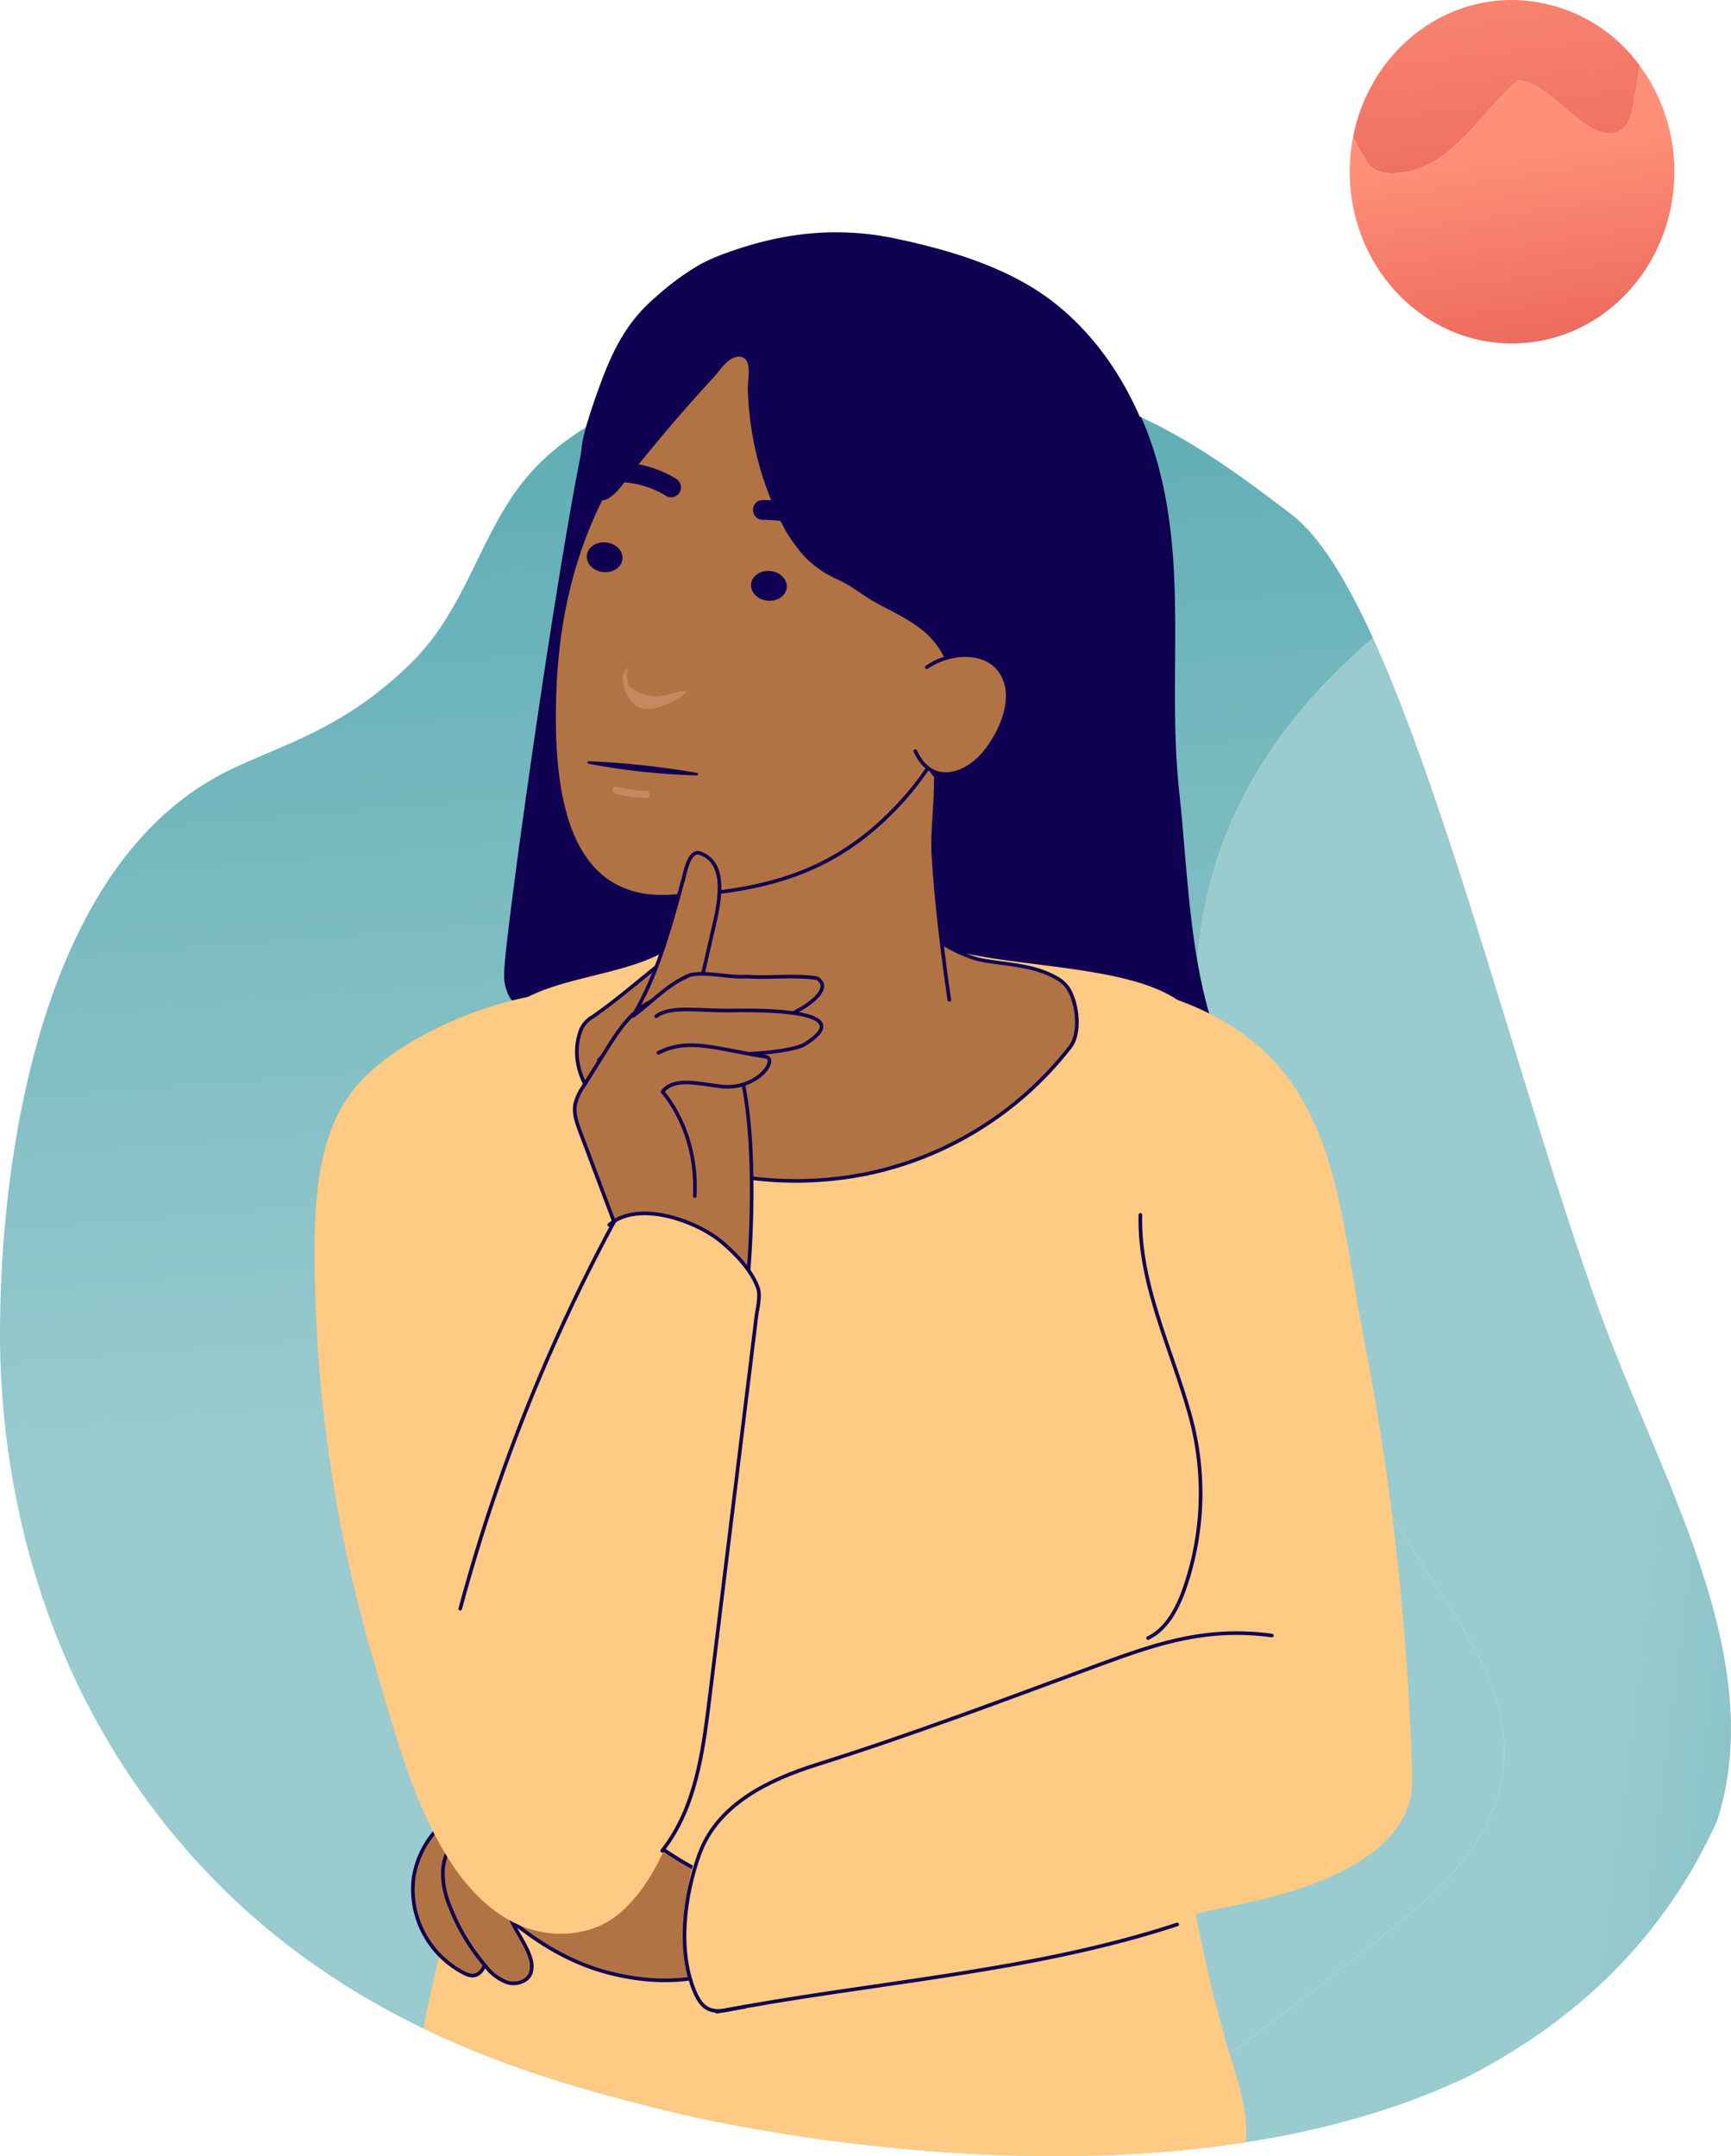 <svg xmlns="http://www.w3.org/2000/svg" xmlns:xlink="http://www.w3.org/1999/xlink" width="406.33" height="506" viewBox="0 0 406.33 506">
  <defs>
    <linearGradient id="linear-gradient" x1="0.287" y1="-0.573" x2="0.664" y2="1.476" gradientUnits="objectBoundingBox">
      <stop offset="0" stop-color="#ff9077"/>
      <stop offset="1" stop-color="#e9645a"/>
    </linearGradient>
    <linearGradient id="linear-gradient-2" x1="0.484" y1="0.293" x2="0.627" y2="1.104" xlink:href="#linear-gradient"/>
    <clipPath id="clip-path">
      <path id="Path_15037" data-name="Path 15037" d="M1184.979-771.612a51.987,51.987,0,0,1,6.84-8.82c12.467-12.731,30.71-18.834,47.9-21.653a184.806,184.806,0,0,1,71.332,2.4c23.908,5.53,39.011,15.988,58.1,30.606,25.759,19.724,49.457,124.468,72.486,187.641,16.133,44.251,46.651,91.893,20.18,134.154-28.759,45.914-82.527,60.537-132.022,63-53.6,2.665-102.2-8.935-108.566-10.537-30.834-7.754-79.834-20.827-116.526-66.888-39.594-49.7-39.111-105.489-38.742-121.171.311-13.221,2.31-98.1,50.9-124.77,12.853-7.054,28.367-9.706,45.624-26.743C1173.515-745.282,1177.447-759.623,1184.979-771.612Z" transform="translate(-1065.891 804.47)" fill="none"/>
    </clipPath>
    <linearGradient id="linear-gradient-3" x1="1.672" y1="0.586" x2="0.847" y2="0.366" gradientUnits="objectBoundingBox">
      <stop offset="0" stop-color="#4fa5ad"/>
      <stop offset="1" stop-color="#99cbcf"/>
    </linearGradient>
    <linearGradient id="linear-gradient-4" x1="0.871" y1="-0.06" x2="0.917" y2="0.594" xlink:href="#linear-gradient-3"/>
  </defs>
  <g id="Group_17540" data-name="Group 17540" transform="translate(0)">
    <g id="Group_17389" data-name="Group 17389" transform="translate(316.828 0)">
      <path id="Path_15031" data-name="Path 15031" d="M1147-863.549c-7.527-2.336-11.938-11.159-19.724-12.2-9.861,8.3-17.128,23.616-32.18,21.54a6.2,6.2,0,0,1-3.892-3.374,52.627,52.627,0,0,1-2.689-4.967c3.582-18.325,18.927-32.1,37.314-32.1a37.333,37.333,0,0,1,29.969,15.409c-.352,2.564-.783,5.117-1.272,7.643C1154-868.221,1153.226-861.992,1147-863.549Z" transform="translate(-1087.722 894.647)" fill="url(#linear-gradient)"/>
      <path id="Path_15032" data-name="Path 15032" d="M1083.4-856.722a6.2,6.2,0,0,0,3.892,3.374c15.052,2.076,22.318-13.235,32.18-21.54,7.786,1.038,12.2,9.861,19.724,12.2,6.228,1.557,7.006-4.672,7.526-8.046.489-2.526.921-5.079,1.272-7.643a41.617,41.617,0,0,1,8.136,24.894c0,22.259-17.059,40.3-38.1,40.3s-38.1-18.044-38.1-40.3a42.718,42.718,0,0,1,.791-8.2A52.6,52.6,0,0,0,1083.4-856.722Z" transform="translate(-1079.924 893.788)" fill="url(#linear-gradient-2)"/>
    </g>
    <g id="Group_17397" data-name="Group 17397" transform="translate(0 54.508)">
      <g id="Group_17392" data-name="Group 17392" transform="translate(0 30.909)">
        <g id="Group_17391" data-name="Group 17391" clip-path="url(#clip-path)">
          <g id="Group_17390" data-name="Group 17390" transform="translate(-40.671 -32.442)">
            <path id="Path_15033" data-name="Path 15033" d="M1150.988-507.8c-46.567-71.887-102.129-163.226-17.418-232.524a376.38,376.38,0,0,1,38.378-27.478c16.371,42.091-21.544,69.913-2.576,122.263,10.705,29.544,25.492,28.156,40.471,57.881,21.451,42.57,20.474,103.664-8.875,146.165-31.886,46.173-90.933,61.234-145.2,64.091a915.357,915.357,0,0,0,82.564-60.338C1171.228-464.034,1163.788-486.983,1150.988-507.8Z" transform="translate(-768.048 834.977)" fill="url(#linear-gradient-3)"/>
            <path id="Path_15034" data-name="Path 15034" d="M1153.023-456.834c-43-49.418-42.028-105.247-41.5-120.942.446-13.233,3.313-98.188,56.776-125.257,14.143-7.161,31.167-9.938,50.216-27.124,16.125-14.548,22.249-29.089,26.346-36.626,23.86-43.9,106.248-84.293,179-68.41,7.461,1.629,72.858,16.772,91.28,63.239.054.136.093.269.146.405a376.367,376.367,0,0,0-38.379,27.478c-84.71,69.3-29.149,160.636,17.418,232.524,12.8,20.821,20.239,43.77-12.656,70.06a915.343,915.343,0,0,1-82.564,60.338c-58.772,3.095-111.937-8.127-118.907-9.68C1246.473-398.343,1192.873-411.035,1153.023-456.834Z" transform="translate(-1111.392 838.72)" fill="url(#linear-gradient-4)"/>
          </g>
          <path id="Path_15035" data-name="Path 15035" d="M1329.108-806.7c11,13.946,14.688,31.909,15.6,49.307s-.638,34.9,1.292,52.222c2.335,20.96,2.4,50.278,14.293,68.079-20.055-2.1-32.74-6.66-52.878-5.469-13.69.81-27.425.166-41.125-.478-24.063-1.132-48.567-2.346-71.156-10.3-2.414-.85-4.958-1.9-6.326-3.968a10.487,10.487,0,0,1-1.305-5.566c-.219-7.212,16.5-125.135,21.221-134.659,5.809-11.711,19.071-22.638,31.1-28.743,14.836-7.533,33.02-7.6,48.954-4.125,7.483,1.634,14.951,3.626,21.752,7.009C1318.621-819.368,1323.752-813.494,1329.108-806.7Z" transform="translate(-1069.156 805.956)" fill="#100052"/>
          <path id="Path_15036" data-name="Path 15036" d="M1307.5-345.733a178.571,178.571,0,0,1-85.894-10.277c-19.159-7.4-39.074-18.936-35.105-41.871a402.014,402.014,0,0,1,11.562-48.6c4.3-14.1,11.056-26.972,11.271-41.741.448-30.765-1.291-61.808-9.7-91.549-5.112-18.089-5.076-43.613,4.184-60.657,7.549-13.895,31.694-11.113,43.757-20.54,3.548-2.773,28.664,4.127,33.878,4.764,10.574,1.292,19.094-6.8,29.258-3.6,14.018,4.406,39.643,3.769,52.7,11.1,13.375,7.508,3.083,18.889,3.5,31.991a218.827,218.827,0,0,0,6.078,44.746c1.724,7.089,3.813,14.14,4.407,21.419,1.008,12.343-3.973,25.76-7.539,37.36-4.489,14.6-6.451,27.142-5.344,42.569a330.282,330.282,0,0,0,13.661,73.123c2.549,8.308,5.247,17.988.285,25.121-2.3,3.306-5.9,5.431-9.454,7.331A176.576,176.576,0,0,1,1307.5-345.733Z" transform="translate(-1088.666 796.93)" fill="#feca84"/>
        </g>
      </g>
      <g id="Group_17394" data-name="Group 17394" transform="translate(130.068)">
        <path id="Path_15038" data-name="Path 15038" d="M1228.995-641.26c-5.557,14.551,13.349,27.809,24.4,31.519a84.787,84.787,0,0,0,42.635,2.423,81.432,81.432,0,0,0,47.759-29.758c2.568-3.328,1.722-10.435-.529-13.88a7.558,7.558,0,0,0-2.678-2.335c-5.216-3-11.225-3.1-16.972-4.081-7.654-1.305-14.127-7.771-21.987-9.948q-1.513-.419-3.038-.775a73.764,73.764,0,0,0-26.286-1.338c-15.022,1.96-27.73,16.389-40.545,25.229A6.675,6.675,0,0,0,1228.995-641.26Z" transform="translate(-1222.654 828.284)" fill="#b27344" stroke="#100052" stroke-linecap="round" stroke-linejoin="round" stroke-width="0.846"/>
        <path id="Path_15039" data-name="Path 15039" d="M1327.641-650.959c-1.6-11.209-3.051-22.712-3.744-34.067-.66-10.86,4.087-26.295-5.7-34.224-2.159-1.75-4.939-2.512-7.651-3.122-18.459-4.15-30.2-.143-44.138,12.545-3.054,2.781-6.255,5.965-6.738,10.066-.424,3.6,1.352,7.039,2.755,10.381,5.811,13.837,6.451,30.931,4,45.555" transform="translate(-1234.873 831.129)" fill="#b27344" stroke="#100052" stroke-linecap="round" stroke-linejoin="round" stroke-width="0.846"/>
        <g id="Group_17393" data-name="Group 17393">
          <path id="Path_15040" data-name="Path 15040" d="M1253.69-727.812c-.693,20.357,1.235,49.487,27.145,47.994,22.372-1.289,39.034-5.3,54.654-22.65a66.56,66.56,0,0,0,14.478-26.067,58.9,58.9,0,0,0,2.064-18.628c-.462-19.763-6.627-40.307-21.194-53.678-13.476-12.371-29.414-12.855-43.334-1.173C1264.837-782.992,1254.674-756.727,1253.69-727.812Z" transform="translate(-1253.582 835.695)" fill="#b27344" stroke="#100052" stroke-linecap="round" stroke-linejoin="round" stroke-width="0.846"/>
          <path id="Path_15041" data-name="Path 15041" d="M1266.492-755.5l.329.154c2.812,1.313,5.278,3.414,8.018,4.959,3.476,1.958,7.176,3.562,10.371,5.951a18.979,18.979,0,0,1,7.217,10.048c1.68,6.365-2.432,12.186-4.595,17.932-3.465,9.2,8.244,11.317,14.569,8.932,27.142-10.232,45.746-42.274,39.691-70.817-3.559-16.776-12.491-32.993-26.28-43.192-10.237-7.571-23.857-11.575-36.332-14.165-13.355-2.773-26.188-1.311-39.075,3.35a47.95,47.95,0,0,0-6.346,2.729,62.282,62.282,0,0,0-10.924,8.085c-5.8,4.987-9.142,11.077-11.871,18.155q-1.794,4.653-3.308,9.409c-1.133,3.557-2.157,7.241-1.919,10.966.165,2.571,1.324,6.721,3.515,8.337,2.832,2.088,6.255-3.344,7.933-5.43,4.19-5.208,8.459-10.353,12.859-15.386q3.3-3.774,6.7-7.457c1.536-1.661,3.644-5.177,6.271-4.947,3.064.268,1.8,5.4,1.848,7.379a74.33,74.33,0,0,0,.976,10.34,73.464,73.464,0,0,0,6.216,19.764,35.569,35.569,0,0,0,6.533,9.848A25.571,25.571,0,0,0,1266.492-755.5Z" transform="translate(-1199.694 837.102)" fill="#100052"/>
          <path id="Path_15042" data-name="Path 15042" d="M1247.831-729.492c5.7-4.009,15.881-4.542,18.489,3.417,1.782,5.437-1.443,12.324-4.82,16.482-4.773,5.878-12.758,7.92-16.369-.235" transform="translate(-1160.344 831.572)" fill="#b27344" stroke="#100052" stroke-linecap="round" stroke-linejoin="round" stroke-width="0.846"/>
        </g>
      </g>
      <g id="Group_17395" data-name="Group 17395" transform="translate(134.908 145.606)">
        <path id="Path_15043" data-name="Path 15043" d="M1316.552-634.709c11.986-11.656,16.122-28.984,20.1-43.4.446-2.086,1.541-5.91,3.644-5.177,7.32,2.556,4.061,13.594,2.687,19.654-2.594,11.087-4.213,20.443-9.76,30.882" transform="translate(-1310.912 683.382)" fill="#b27344" stroke="#100052" stroke-linecap="round" stroke-linejoin="round" stroke-width="0.846"/>
        <path id="Path_15044" data-name="Path 15044" d="M1322.526-582.371l-12.655-33.609c-.788-2.093-1.59-4.317-1.178-6.516a12.354,12.354,0,0,1,1.934-4.163l5.68-9.061c3.2-5.1,7.065-10.675,12.991-11.743,5.152-.927,10.4,2.073,13.51,6.285s4.455,9.447,5.45,14.585c2.565,13.23,2.1,32.758.88,46.178" transform="translate(-1308.581 681.495)" fill="#b27344" stroke="#100052" stroke-linecap="round" stroke-linejoin="round" stroke-width="0.846"/>
        <path id="Path_15045" data-name="Path 15045" d="M1291.067-643.5c4.481-3.276,8.218-7.592,13.513-9.649,4.138-.772,8.87.718,13.173.406,5.447.406,11.077-.447,16.438.385,4.98,2.887-5.932,9.139-8.724,9.139-3.577.288-7.475-1.811-10.578-.009" transform="translate(-1277.344 681.798)" fill="#b27344" stroke="#100052" stroke-linecap="round" stroke-linejoin="round" stroke-width="0.846"/>
        <path id="Path_15046" data-name="Path 15046" d="M1291.273-642.941c3.343-2.606,10.273-1.226,17.4-1.361,13.937-.264,28.709,1,17.381,7.975-2.4,1.48-14.638,3.11-24.13,1.747" transform="translate(-1272.142 681.332)" fill="#b27344" stroke="#100052" stroke-linecap="round" stroke-linejoin="round" stroke-width="0.846"/>
        <path id="Path_15047" data-name="Path 15047" d="M1304.157-633.9c7.068-3.675,13.735-.861,25.137.909,3.179.494-1.966,7.88-10.3,6.985-5.219-.561-11.109-2.346-13.88,1.238,0,0,8.417,9.016,7.566,24.464" transform="translate(-1284.512 680.865)" fill="#b27344" stroke="#100052" stroke-linecap="round" stroke-linejoin="round" stroke-width="0.846"/>
      </g>
      <g id="Group_17396" data-name="Group 17396" transform="translate(96.881 365.518)">
        <path id="Path_15048" data-name="Path 15048" d="M1368.529-431.46c-14.221-6.194-26.519-21.793-43.652-19.534a21.326,21.326,0,0,0-7.339,2.942c-4.037,2.238-8.586,5.257-8.8,9.868-.138,3.028,1.733,5.773,3.8,7.991,8.577,9.213,19.02,17.758,31.268,21.412,11.316,3.376,25.833,3.811,35.259-4.245" transform="translate(-1299.642 451.215)" fill="#b27344" stroke="#100052" stroke-linecap="round" stroke-linejoin="round" stroke-width="0.846"/>
        <path id="Path_15049" data-name="Path 15049" d="M1391.265-450.178a27.151,27.151,0,0,0-16.378,6.757,21.77,21.77,0,0,0-7.1,13.063,22.086,22.086,0,0,0,11.94,22.245,4.527,4.527,0,0,0,1.842.554c1.959.041,3.274-2.235,3.083-4.186s-1.366-3.637-2.311-5.354c-2.508-4.549-4.987-13.941,2.535-15.354" transform="translate(-1367.605 451.16)" fill="#b27344" stroke="#100052" stroke-linecap="round" stroke-linejoin="round" stroke-width="0.846"/>
        <path id="Path_15050" data-name="Path 15050" d="M1367.622-441.389a12.775,12.775,0,0,0-5.48,9.394,20.016,20.016,0,0,0,1.656,8.722,47.883,47.883,0,0,0,8.4,14,11.236,11.236,0,0,0,5.064,3.8c2.058.595,4.649-.155,5.466-2.136a5.351,5.351,0,0,0-.032-3.49c-.958-3.314-3.255-6.07-4.609-9.244-.931-2.182-1.674-5.539-.363-7.7,1.7-2.808,4.543-4.845,6.2-7.834" transform="translate(-1355.048 450.696)" fill="#b27344" stroke="#100052" stroke-linecap="round" stroke-linejoin="round" stroke-width="0.846"/>
      </g>
      <path id="Path_15051" data-name="Path 15051" d="M1315.519-464.334a631.012,631.012,0,0,0-11.362-103.306c-6.465-33.264-6.138-65.478-43.4-79.223-2.513-.927-5.2-1.708-7.842-1.265-5.565.932-8.784,6.687-11.026,11.865a263.444,263.444,0,0,0-21.156,90.515c-1.164,20.264,8.837,41.269,13.891,60.821a4.207,4.207,0,0,1,.061,2.83c-.529,1.114-1.876,1.523-3.075,1.813-15.8,3.821-31.708,7.217-47.408,11.445-12.936,3.485-29.021,6.293-35.466,19.54-3.4,6.985-4.056,14.992-3.814,22.756.129,4.138.56,8.461,2.813,11.935a7.994,7.994,0,0,0,3.971,3.364,11.547,11.547,0,0,0,5.8-.1c7.527-1.423,15.009-2.538,22.523-3.712,32.218-4.956,64.011-13.141,95.9-19.874C1290.056-437.913,1316.03-445.4,1315.519-464.334Z" transform="translate(-984.017 827.134)" fill="#feca84"/>
      <path id="Path_15052" data-name="Path 15052" d="M1342.334-487.426c9.142-34.109,21.926-67.322,31.919-101.26.619-2.1,1.359-4.4,3-5.679,1.759-1.374,5.417-3.033,7.543-2.646,10.224,1.864,21.541,6,25.552,16.567,1.605,4.227.254,8.211-.167,12.752-2.27,24.515-4.976,49.035-9.7,73.214-3.648,18.689-6.347,49.23-21.937,62.067-6.4,5.272-15.929,5.867-23.487,2.451-20.339-9.193-27.912-41.7-33.641-60.876a338.99,338.99,0,0,1-14.185-97.349c.019-12.78,1.047-26.446,8.212-36.514,8.731-12.268,30.4-21.365,44.826-23.486-3.149,19.968.454,39.519,3.054,59.567,4.439,34.217,11.9,67.59,16.3,101.8" transform="translate(-1233.391 827.13)" fill="#feca84"/>
      <path id="Path_15053" data-name="Path 15053" d="M1306.758-591.327c6.837-5.93,20.532-.941,26.426,4.032,3.292,2.776,6.914,6.532,8.443,10.644.747,2.006-.1,4.924-.347,6.951l-1.567,12.782-3.134,25.564-6.332,51.661c-1.518,12.391-3.314,25.471-11.064,35.257" transform="translate(-1163.754 824.271)" fill="none" stroke="#100052" stroke-linecap="round" stroke-linejoin="round" stroke-width="0.846"/>
      <path id="Path_15054" data-name="Path 15054" d="M1197.355-593.66c-.389,16.33,7.425,31.571,11.733,47.328a68.236,68.236,0,0,1-1.64,41.113c-1.648,4.376-4.079,8.855-8.294,10.881" transform="translate(-929.67 824.252)" fill="none" stroke="#100052" stroke-linecap="round" stroke-linejoin="round" stroke-width="0.846"/>
      <path id="Path_15055" data-name="Path 15055" d="M1317.54-489.474c-14.966-1.986-26.095,1.54-39.907,6.624-22.155,8.156-44.292,16.553-66.924,23.674-11.11,3.5-23.283,9.2-27.562,21.022-3.533,9.768-5.249,22.964-.912,32.711,2.626,5.9,6.368,3.868,11.6,3.115" transform="translate(-1018.973 818.782)" fill="none" stroke="#100052" stroke-linecap="round" stroke-linejoin="round" stroke-width="0.846"/>
      <path id="Path_15056" data-name="Path 15056" d="M1203.133-397.368c35.792-6.928,73.41-9.111,108.045-20.489" transform="translate(-1034.847 814.972)" fill="none" stroke="#100052" stroke-linecap="round" stroke-linejoin="round" stroke-width="0.846"/>
      <path id="Path_15057" data-name="Path 15057" d="M1378.786-592a419.955,419.955,0,0,0-36.142,90.86" transform="translate(-1234.601 824.164)" fill="none" stroke="#100052" stroke-linecap="round" stroke-linejoin="round" stroke-width="0.846"/>
    </g>
    <path id="Path_15058" data-name="Path 15058" d="M1283.145-768.309a32.988,32.988,0,0,1,21,7.459c.125.1.311.207.434.1s-.191-.282-.156-.124" transform="translate(-1104.062 887.978)" fill="none" stroke="#100052" stroke-linecap="round" stroke-linejoin="round" stroke-width="4.657"/>
    <path id="Path_15059" data-name="Path 15059" d="M1347.586-774.106a24.037,24.037,0,0,0-18.663-2.771c-.138.035-.322.044-.361-.1s.271-.163.171-.04" transform="translate(-1190.06 888.471)" fill="none" stroke="#100052" stroke-linecap="round" stroke-linejoin="round" stroke-width="4.657"/>
    <path id="Path_15060" data-name="Path 15060" d="M1330.929-722.659c-1.38-.332-3.524-1.052-4.479-2.174-.932-1.092-.838-3.169-.363-4.414a3.208,3.208,0,0,0-1.371,2.765,6.243,6.243,0,0,0,.18,1.064,8.507,8.507,0,0,0,2.86,5.054c2.143,1.48,5.071.69,7.412-.294,1.671-.7,3.545-1.521,4.569-2.962C1337.092-724.029,1334.224-721.865,1330.929-722.659Z" transform="translate(-1178.568 885.916)" fill="#e2a383" opacity="0.44" style="mix-blend-mode: multiply;isolation: isolate"/>
    <ellipse id="Ellipse_343" data-name="Ellipse 343" cx="4.208" cy="3.5" rx="4.208" ry="3.5" transform="translate(145.728 134.72) rotate(-173.608)" fill="#100052"/>
    <ellipse id="Ellipse_344" data-name="Ellipse 344" cx="4.208" cy="3.503" rx="4.208" ry="3.503" transform="translate(184.284 141.436) rotate(-173.608)" fill="#100052"/>
    <path id="Path_15061" data-name="Path 15061" d="M1322.277-706.041a199.446,199.446,0,0,1,25.142,2.7c.539.1.53.636-.011.621a163.4,163.4,0,0,1-25.154-2.7C1321.7-705.525,1321.723-706.069,1322.277-706.041Z" transform="translate(-1183.938 884.692)" fill="#100052"/>
    <path id="Path_15062" data-name="Path 15062" d="M1341.754-697.884a32.309,32.309,0,0,1-6.993-.951" transform="translate(-1190.102 884.311)" fill="none" stroke="#e2a383" stroke-linecap="round" stroke-linejoin="round" stroke-width="1.691" opacity="0.44" style="mix-blend-mode: multiply;isolation: isolate"/>
  </g>
</svg>
